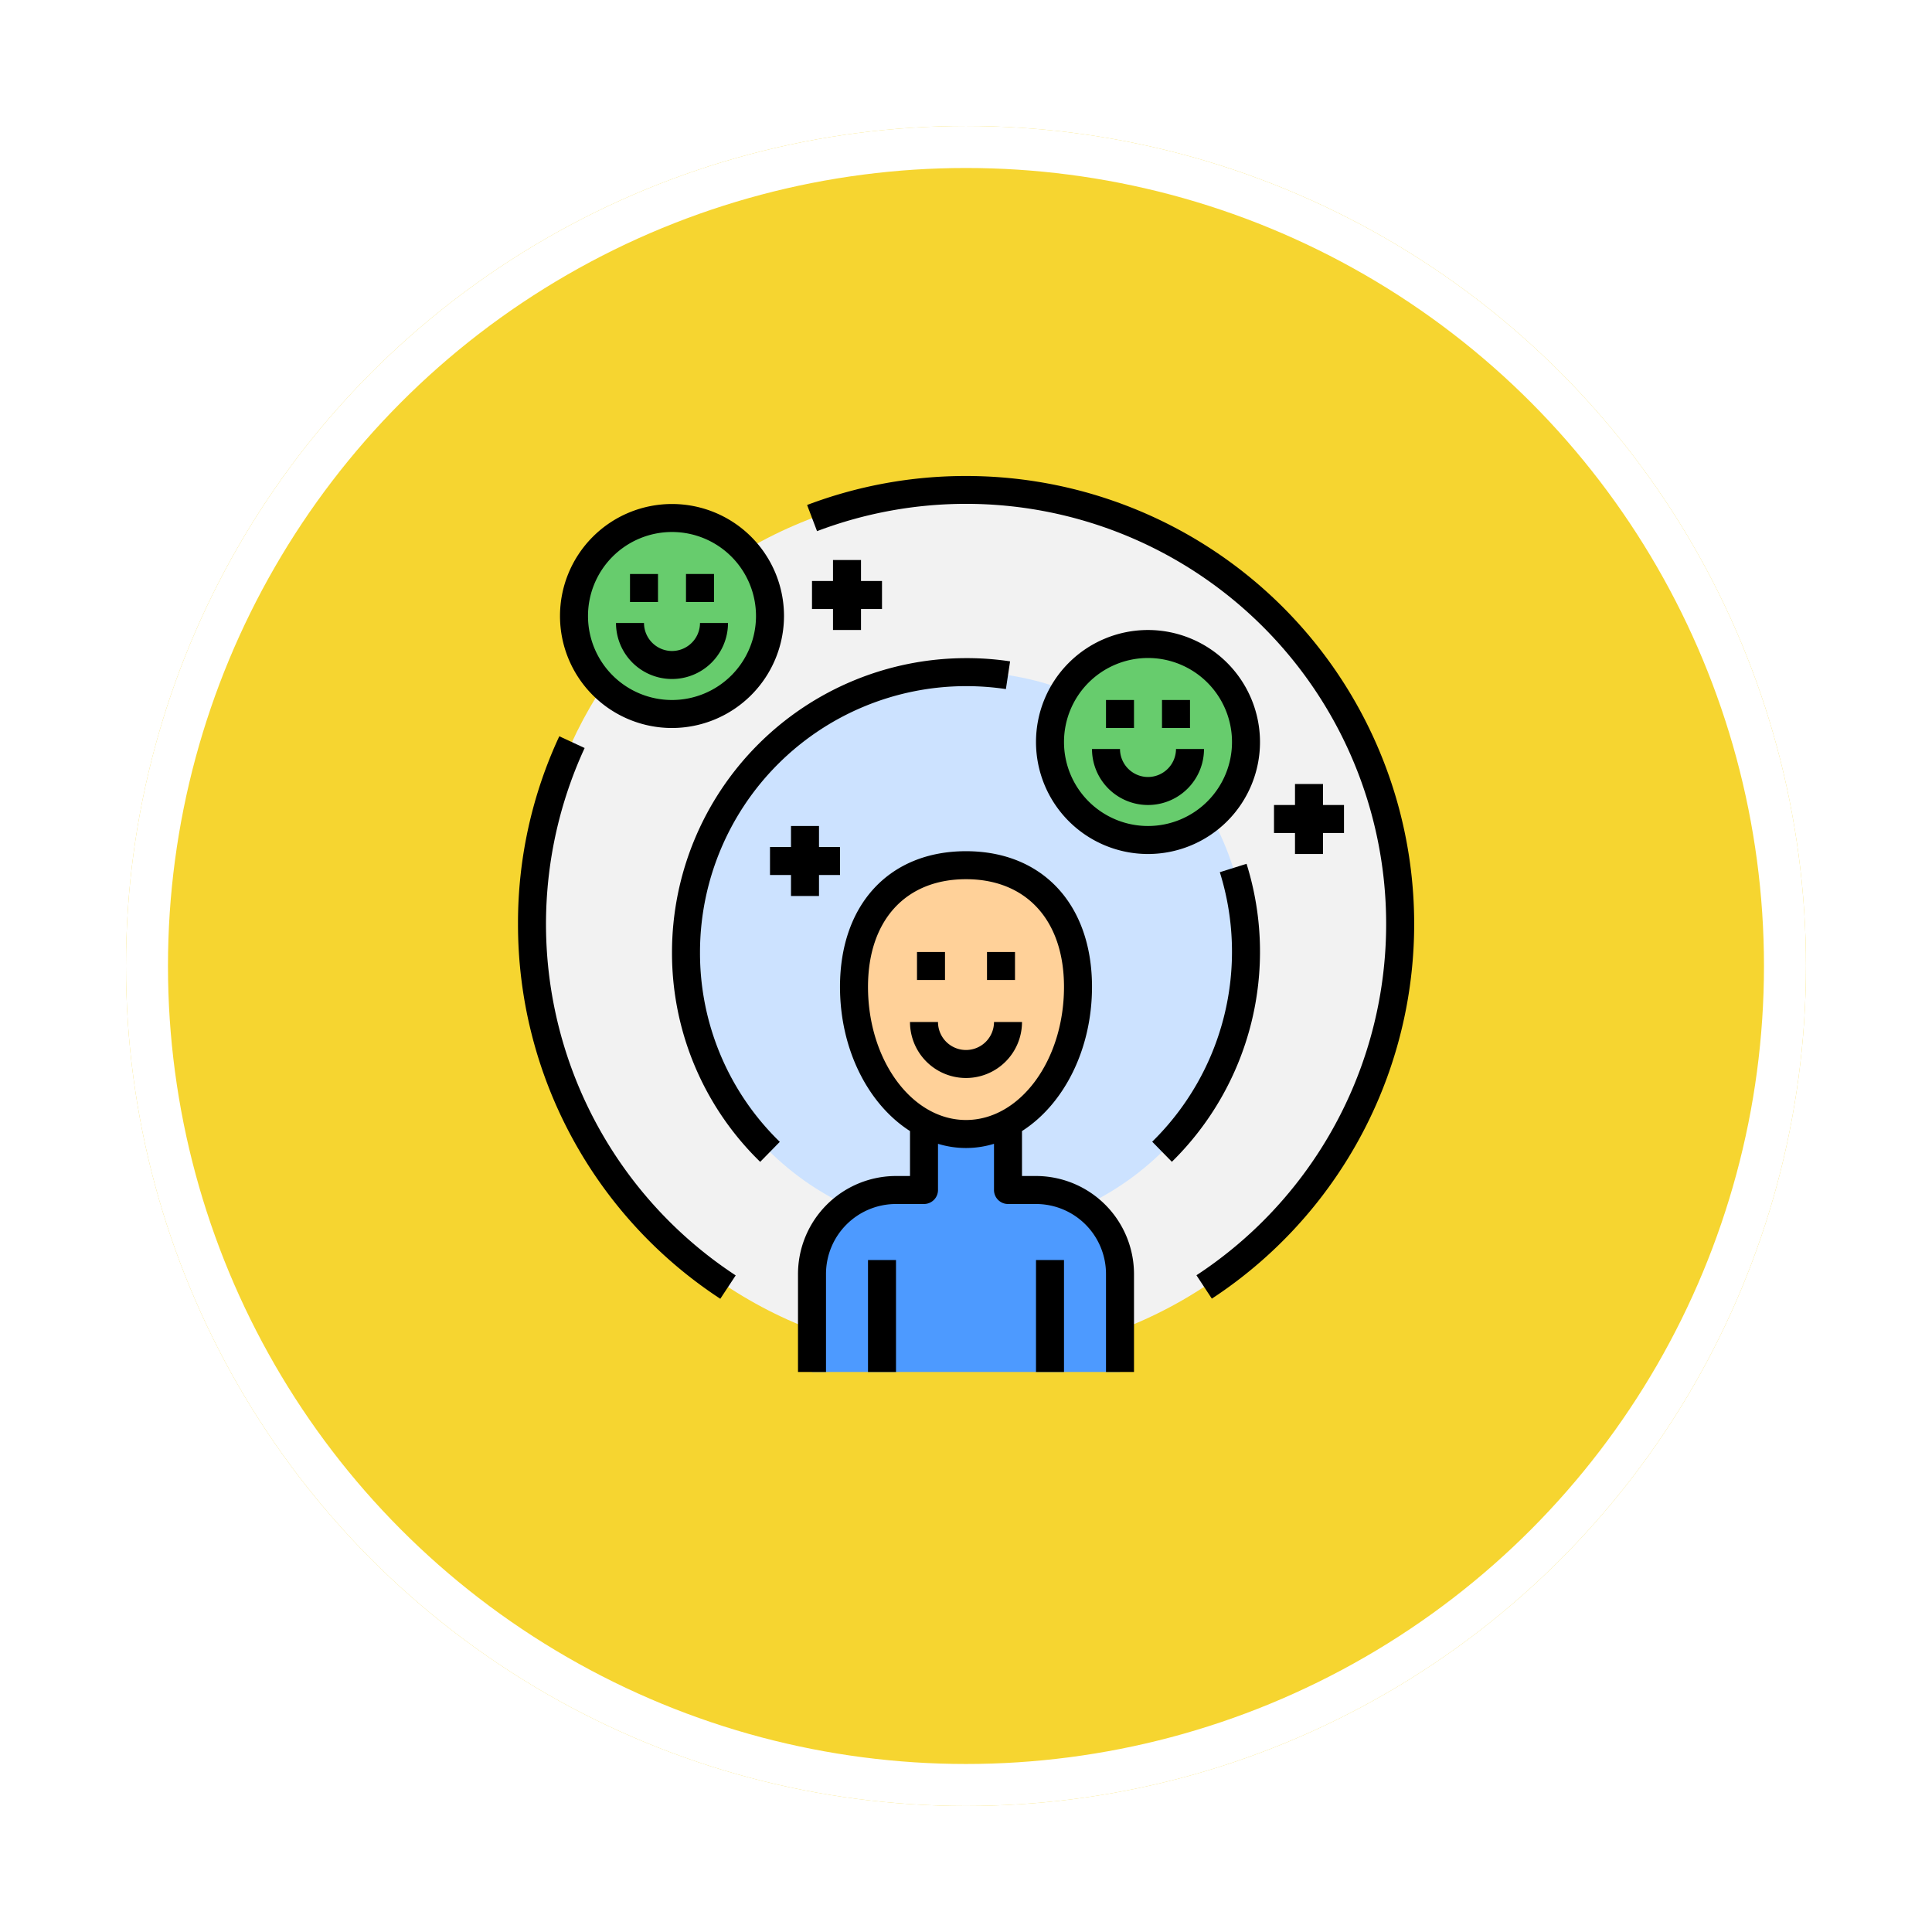 <svg xmlns="http://www.w3.org/2000/svg" xmlns:xlink="http://www.w3.org/1999/xlink" width="138" height="138" viewBox="0 0 138 138">
  <defs>
    <filter id="Elipse_14842" x="0" y="0" width="138" height="138" filterUnits="userSpaceOnUse">
      <feOffset dy="3" input="SourceAlpha"/>
      <feGaussianBlur stdDeviation="3" result="blur"/>
      <feFlood flood-opacity="0.161"/>
      <feComposite operator="in" in2="blur"/>
      <feComposite in="SourceGraphic"/>
    </filter>
  </defs>
  <g id="Grupo_1143104" data-name="Grupo 1143104" transform="translate(-1022.051 -678)">
    <g id="Grupo_1143098" data-name="Grupo 1143098" transform="translate(498.969 243.469)">
      <g transform="matrix(1, 0, 0, 1, 523.08, 434.53)" filter="url(#Elipse_14842)">
        <g id="Elipse_14842-2" data-name="Elipse 14842" transform="translate(9 6)" fill="#f6d530" stroke="#fff" stroke-width="3">
          <circle cx="60" cy="60" r="60" stroke="none"/>
          <circle cx="60" cy="60" r="58.5" fill="none"/>
        </g>
      </g>
    </g>
    <g id="pensamiento-positivo" transform="translate(1059.051 712)">
      <circle id="Elipse_14941" data-name="Elipse 14941" cx="31" cy="31" r="31" transform="translate(1 1)" fill="#f2f2f2"/>
      <circle id="Elipse_14942" data-name="Elipse 14942" cx="20" cy="20" r="20" transform="translate(12 14)" fill="#cce2ff"/>
      <path id="Trazado_904767" data-name="Trazado 904767" d="M43,64V57a6,6,0,0,0-6-6H35V44H29v7H27a6,6,0,0,0-6,6v7Z" transform="translate(0 0)" fill="#4d9aff"/>
      <path id="Trazado_904768" data-name="Trazado 904768" d="M24,36.49C24,42.3,27.58,47,32,47s8-4.71,8-10.51-3.58-8.69-8-8.69-8,2.88-8,8.69Z" transform="translate(0 0)" fill="#ffd199"/>
      <circle id="Elipse_14943" data-name="Elipse 14943" cx="7" cy="7" r="7" transform="translate(38 12)" fill="#67cc6d"/>
      <circle id="Elipse_14944" data-name="Elipse 14944" cx="7" cy="7" r="7" transform="translate(4 3)" fill="#67cc6d"/>
      <path id="Trazado_904769" data-name="Trazado 904769" d="M25,56h2v8H25Z" transform="translate(0 0)"/>
      <path id="Trazado_904770" data-name="Trazado 904770" d="M37,56h2v8H37Z" transform="translate(0 0)"/>
      <path id="Trazado_904771" data-name="Trazado 904771" d="M23,36.49c0,4.51,2.04,8.41,5,10.3V50H27a7.008,7.008,0,0,0-7,7v7h2V57a5,5,0,0,1,5-5h2a1,1,0,0,0,1-1V47.7a6.817,6.817,0,0,0,4,0V51a1,1,0,0,0,1,1h2a5,5,0,0,1,5,5v7h2V57a7.008,7.008,0,0,0-7-7H36V46.79c2.96-1.89,5-5.79,5-10.3,0-5.88-3.53-9.69-9-9.69S23,30.6,23,36.49Zm16,0C39,41.74,35.86,46,32,46s-7-4.27-7-9.51c0-4.74,2.68-7.69,7-7.69s7,2.95,7,7.69Z" transform="translate(0 0)"/>
      <path id="Trazado_904772" data-name="Trazado 904772" d="M45,11a8,8,0,1,0,8,8A8.011,8.011,0,0,0,45,11Zm0,14a6,6,0,1,1,6-6A6,6,0,0,1,45,25Z" transform="translate(0 0)"/>
      <path id="Trazado_904773" data-name="Trazado 904773" d="M45,21.5a2.006,2.006,0,0,1-2-2H41a4,4,0,1,0,8,0H47A2.006,2.006,0,0,1,45,21.5Z" transform="translate(0 0)"/>
      <path id="Trazado_904774" data-name="Trazado 904774" d="M42,16h2v2H42Z" transform="translate(0 0)"/>
      <path id="Trazado_904775" data-name="Trazado 904775" d="M46,16h2v2H46Z" transform="translate(0 0)"/>
      <path id="Trazado_904776" data-name="Trazado 904776" d="M19,10a8,8,0,1,0-8,8A8.011,8.011,0,0,0,19,10Zm-8,6a6,6,0,1,1,6-6A6,6,0,0,1,11,16Z" transform="translate(0 0)"/>
      <path id="Trazado_904777" data-name="Trazado 904777" d="M11,12.5a2.006,2.006,0,0,1-2-2H7a4,4,0,0,0,8,0H13A2.006,2.006,0,0,1,11,12.5Z" transform="translate(0 0)"/>
      <path id="Trazado_904778" data-name="Trazado 904778" d="M8,7h2V9H8Z" transform="translate(0 0)"/>
      <path id="Trazado_904779" data-name="Trazado 904779" d="M12,7h2V9H12Z" transform="translate(0 0)"/>
      <path id="Trazado_904780" data-name="Trazado 904780" d="M11,34a20.8,20.8,0,0,0,6.3,14.99l1.4-1.43A18.794,18.794,0,0,1,13,34.01a19.017,19.017,0,0,1,19-19,19.22,19.22,0,0,1,2.85.21l.3-1.98A20.586,20.586,0,0,0,32,13.01a21.023,21.023,0,0,0-21,21Z" transform="translate(0 0)"/>
      <path id="Trazado_904781" data-name="Trazado 904781" d="M46.7,48.99A21.028,21.028,0,0,0,52.04,27.7l-1.91.6A19,19,0,0,1,45.3,47.55l1.4,1.43Z" transform="translate(0 0)"/>
      <path id="Trazado_904782" data-name="Trazado 904782" d="M14.45,58.77l1.1-1.67A30.017,30.017,0,0,1,4.76,19.43l-1.81-.84A31.562,31.562,0,0,0,0,32,31.956,31.956,0,0,0,14.45,58.77Z" transform="translate(0 0)"/>
      <path id="Trazado_904783" data-name="Trazado 904783" d="M32,0A31.959,31.959,0,0,0,20.65,2.07l.71,1.87a30.008,30.008,0,0,1,27.1,53.15l1.1,1.67A32,32,0,0,0,32,0Z" transform="translate(0 0)"/>
      <path id="Trazado_904784" data-name="Trazado 904784" d="M30,39H28a4,4,0,0,0,8,0H34a2,2,0,0,1-4,0Z" transform="translate(0 0)"/>
      <path id="Trazado_904785" data-name="Trazado 904785" d="M28.5,34h2v2h-2Z" transform="translate(0 0)"/>
      <path id="Trazado_904786" data-name="Trazado 904786" d="M33.5,34h2v2h-2Z" transform="translate(0 0)"/>
      <path id="Trazado_904787" data-name="Trazado 904787" d="M21.5,30V28.5H23v-2H21.5V25h-2v1.5H18v2h1.5V30Z" transform="translate(0 0)"/>
      <path id="Trazado_904788" data-name="Trazado 904788" d="M55.5,22v1.5H54v2h1.5V27h2V25.5H59v-2H57.5V22Z" transform="translate(0 0)"/>
      <path id="Trazado_904789" data-name="Trazado 904789" d="M22.5,6V7.5H21v2h1.5V11h2V9.5H26v-2H24.5V6Z" transform="translate(0 0)"/>
    </g>
  </g>
</svg>

